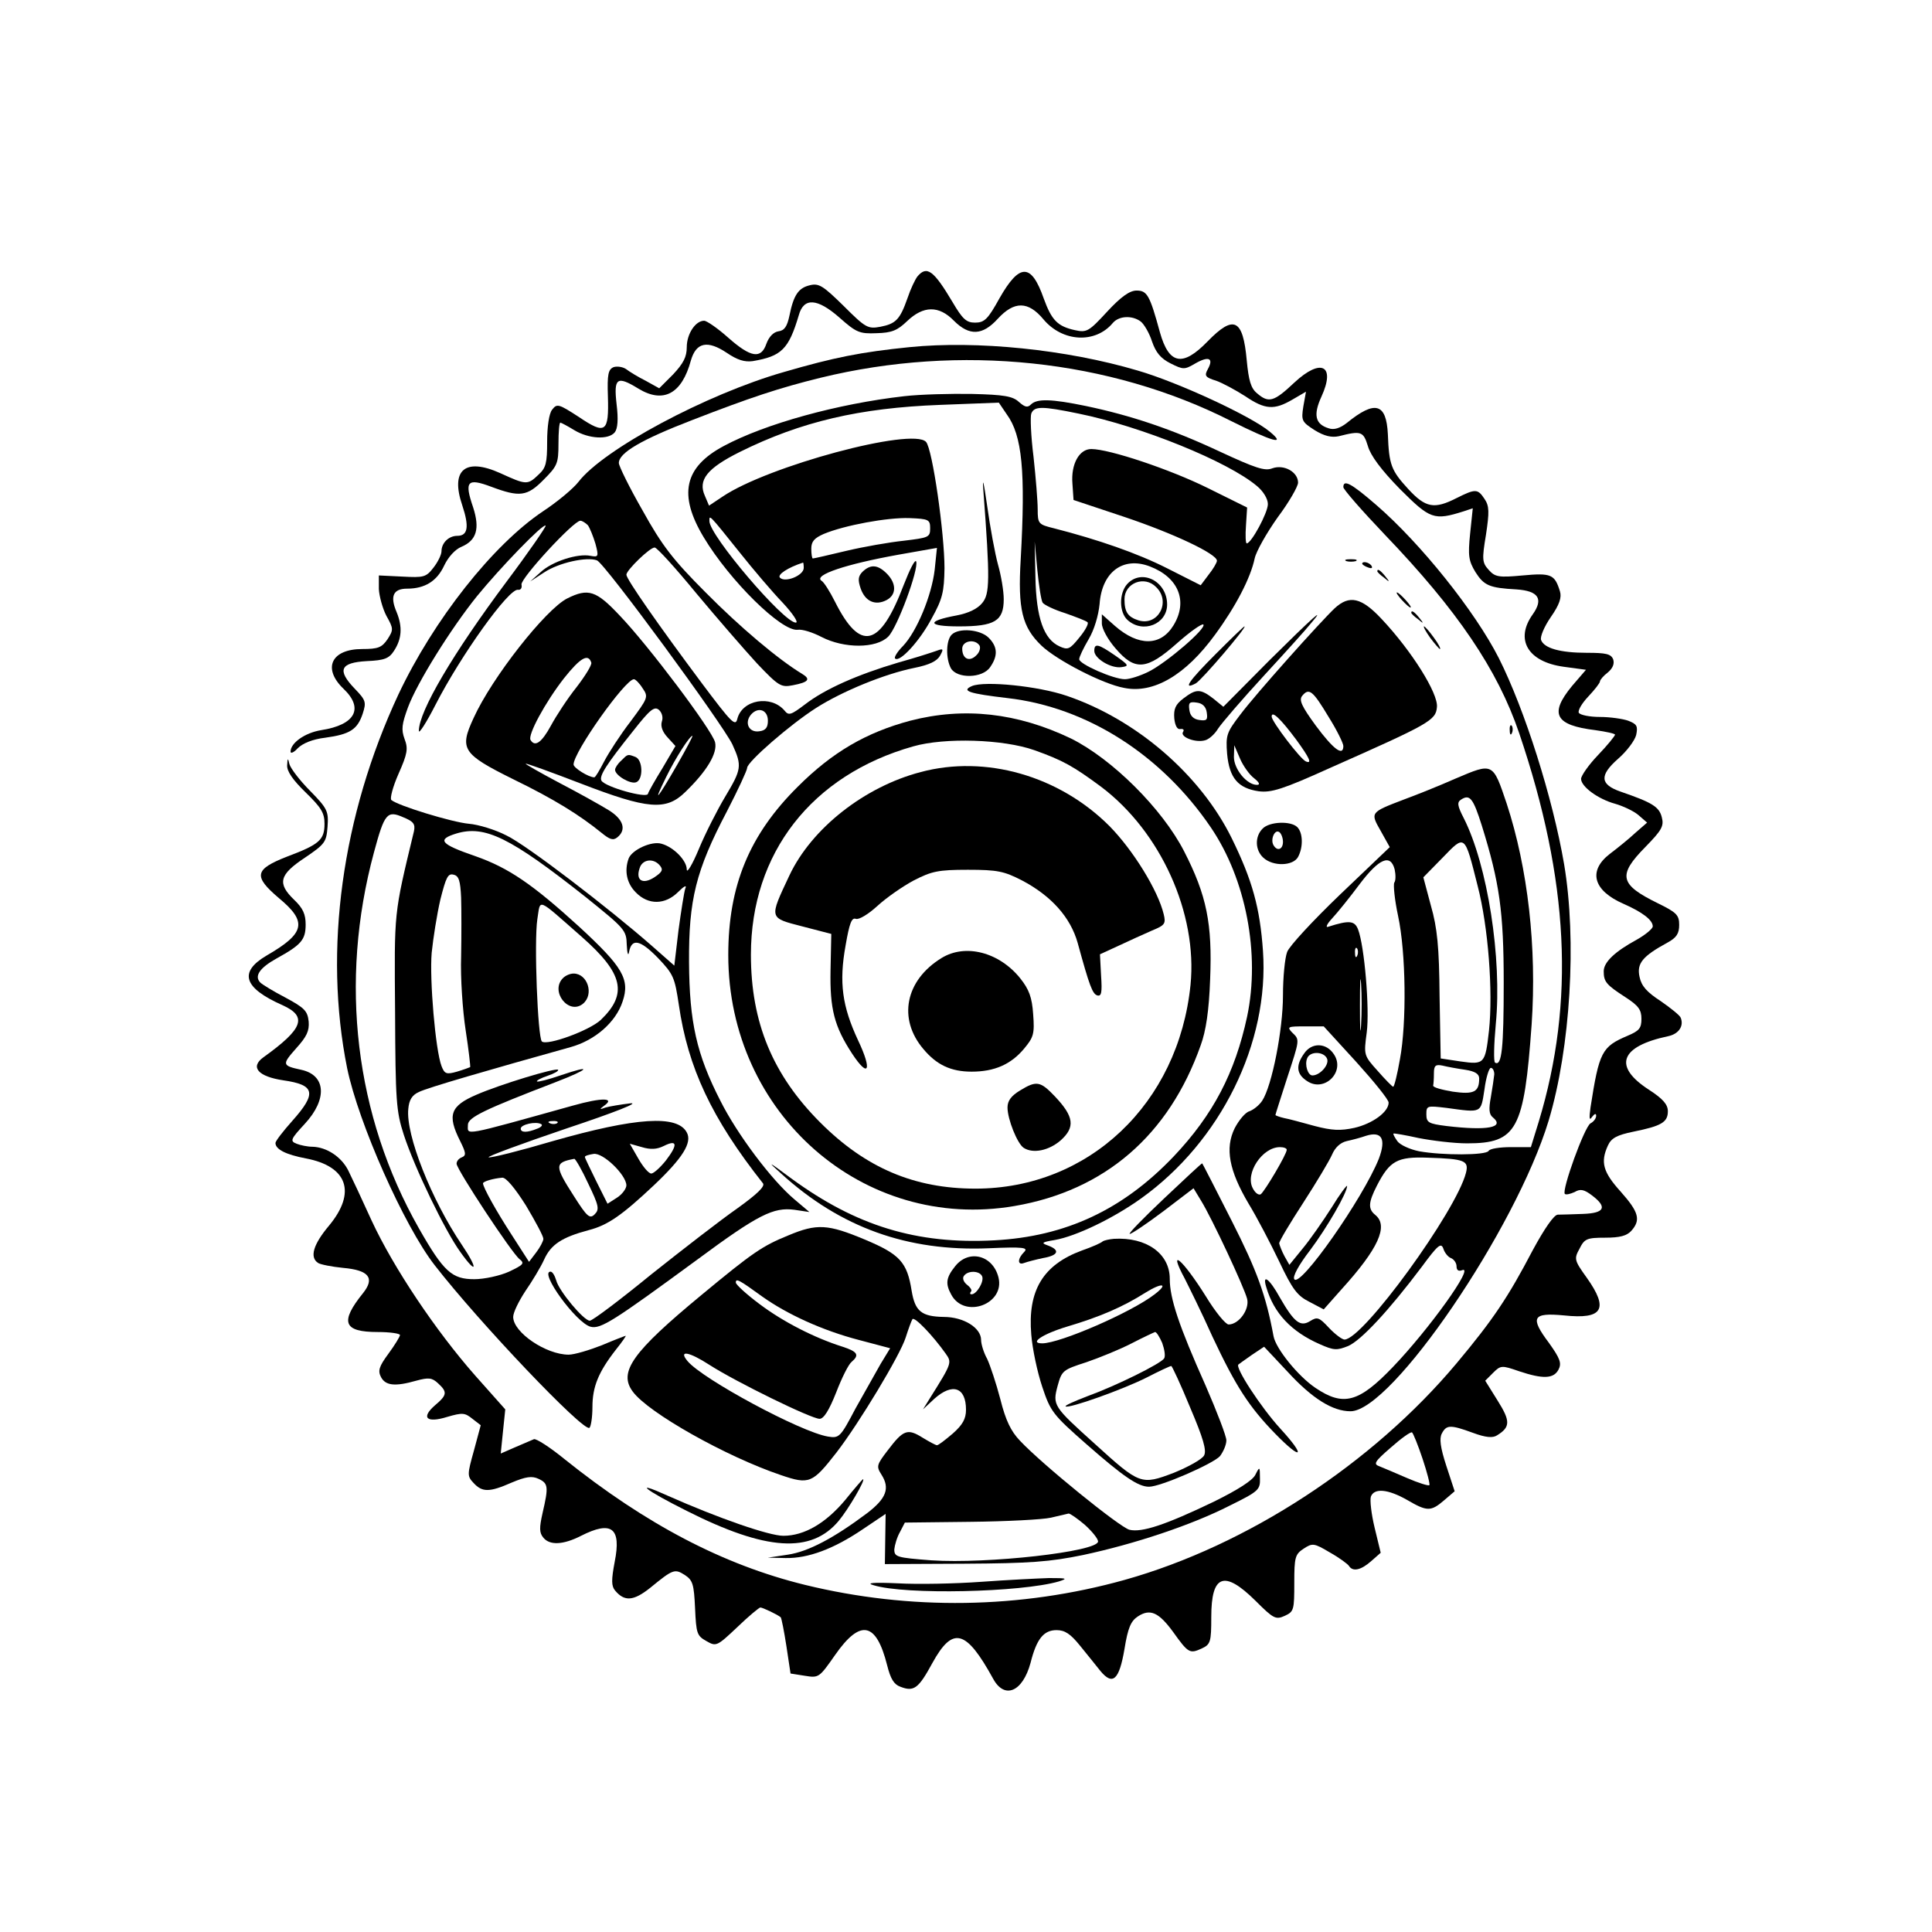 <?xml version="1.0" standalone="no"?>
<!DOCTYPE svg PUBLIC "-//W3C//DTD SVG 20010904//EN"
 "http://www.w3.org/TR/2001/REC-SVG-20010904/DTD/svg10.dtd">
<svg version="1.0" xmlns="http://www.w3.org/2000/svg"
 width="512pt" height="512pt" viewBox="0 0 512 512"
 preserveAspectRatio="xMidYMid meet">
<g transform="translate(0,512) scale(0.1,-0.1)"
fill="#000000" stroke="none">
<path d="M2431 4387 c-6 -8 -18 -33 -26 -57 -20 -57 -31 -68 -72 -76 -33 -6
-39 -3 -97 55 -55 54 -66 61 -90 55 -30 -7 -43 -26 -54 -81 -6 -28 -13 -39
-29 -41 -13 -2 -25 -14 -32 -33 -14 -41 -41 -37 -101 16 -28 25 -57 45 -64 45
-23 0 -46 -35 -46 -70 0 -26 -9 -43 -36 -72 l-37 -37 -36 20 c-20 10 -43 24
-52 31 -9 6 -24 8 -33 5 -14 -6 -17 -19 -15 -77 3 -96 -6 -103 -77 -55 -54 35
-58 36 -71 19 -8 -10 -13 -45 -13 -84 0 -57 -3 -70 -23 -88 -29 -28 -33 -27
-101 4 -93 42 -133 9 -101 -85 19 -57 15 -81 -13 -81 -23 0 -42 -19 -42 -41 0
-9 -10 -29 -21 -43 -20 -26 -26 -27 -83 -24 l-62 3 0 -36 c1 -19 10 -52 20
-71 19 -34 19 -37 3 -62 -15 -22 -25 -26 -67 -26 -82 0 -106 -51 -50 -105 55
-52 32 -96 -59 -110 -43 -7 -81 -34 -81 -57 0 -6 9 -2 19 9 13 13 39 24 73 28
66 9 85 22 99 63 10 31 9 36 -21 67 -47 49 -39 69 32 73 47 2 59 7 72 27 21
32 23 64 7 103 -18 42 -9 62 28 62 47 0 79 20 98 61 11 23 29 43 46 50 40 17
49 48 31 104 -24 70 -16 79 48 55 75 -28 95 -26 139 19 36 36 39 43 39 95 0
31 2 56 5 56 2 0 19 -9 37 -20 38 -23 90 -26 107 -6 8 10 10 34 5 75 -8 70 1
76 58 41 66 -40 115 -14 139 75 14 48 44 54 95 20 28 -19 47 -25 69 -22 76 13
95 31 122 122 13 47 49 45 108 -7 44 -39 53 -43 98 -41 40 1 55 7 81 32 43 41
84 42 124 1 41 -41 76 -39 116 5 44 48 81 47 121 -1 51 -61 138 -65 184 -10
16 19 51 21 74 4 9 -7 23 -31 30 -53 10 -29 23 -45 49 -58 34 -17 37 -17 66 0
35 20 49 14 33 -15 -10 -18 -7 -22 22 -31 17 -6 52 -25 77 -41 53 -36 77 -37
125 -9 l36 21 -7 -39 c-6 -38 -4 -41 30 -63 26 -16 45 -20 64 -16 59 15 65 13
77 -26 7 -25 35 -63 85 -114 80 -80 90 -84 169 -59 l24 8 -7 -67 c-6 -59 -4
-72 14 -102 23 -36 37 -42 109 -46 58 -4 72 -25 43 -66 -48 -67 -13 -126 82
-139 l59 -8 -37 -43 c-61 -74 -45 -104 62 -117 28 -4 52 -9 52 -12 0 -3 -20
-28 -45 -54 -25 -26 -45 -55 -45 -63 0 -21 46 -54 90 -66 21 -6 49 -19 62 -30
l23 -20 -31 -27 c-17 -16 -48 -41 -68 -56 -58 -45 -44 -97 36 -132 50 -22 78
-43 78 -60 0 -6 -19 -22 -42 -35 -59 -32 -88 -60 -88 -84 0 -28 7 -36 58 -69
34 -22 42 -33 42 -57 0 -25 -6 -32 -37 -45 -68 -29 -75 -42 -98 -190 -4 -29
-3 -36 4 -25 7 9 11 10 11 3 0 -7 -7 -16 -15 -20 -16 -9 -77 -178 -68 -187 3
-3 15 0 26 5 15 9 25 7 46 -9 41 -31 34 -47 -24 -49 -27 -1 -58 -2 -67 -2 -10
-1 -34 -35 -66 -94 -65 -124 -104 -183 -202 -300 -223 -266 -555 -483 -880
-574 -276 -77 -569 -81 -847 -13 -216 53 -421 160 -638 334 -38 31 -74 54 -80
52 -5 -2 -28 -12 -49 -21 l-39 -17 6 59 6 58 -80 90 c-104 118 -216 285 -274
410 -25 55 -53 115 -62 133 -18 36 -57 62 -95 63 -13 0 -32 4 -42 8 -18 7 -16
12 22 53 60 65 56 129 -10 143 -51 11 -51 14 -13 57 28 31 35 46 33 71 -3 28
-11 36 -61 63 -31 16 -62 35 -67 40 -17 17 -2 39 43 64 65 36 77 49 77 90 0
27 -7 43 -30 65 -46 44 -40 67 28 112 53 36 57 41 60 82 3 41 0 48 -46 95 -28
28 -52 60 -55 71 -4 17 -5 17 -6 -3 -1 -16 15 -39 49 -72 41 -40 50 -54 50
-83 0 -43 -14 -55 -99 -87 -87 -34 -90 -52 -22 -110 76 -63 70 -93 -32 -152
-75 -44 -62 -86 42 -132 66 -30 55 -62 -51 -138 -36 -26 -14 -51 53 -61 84
-12 89 -34 24 -107 -25 -28 -45 -54 -45 -59 0 -17 28 -31 81 -41 110 -21 134
-90 61 -178 -42 -50 -52 -84 -29 -99 6 -4 36 -10 66 -13 69 -6 85 -27 53 -67
-62 -77 -52 -103 39 -103 33 0 59 -4 59 -8 0 -4 -14 -27 -31 -50 -25 -34 -28
-45 -19 -62 12 -22 37 -25 93 -9 33 9 42 8 58 -7 25 -23 24 -31 -8 -58 -38
-33 -23 -48 32 -31 41 12 47 11 67 -5 l22 -17 -18 -67 c-18 -64 -18 -68 -1
-86 23 -25 42 -25 101 1 38 16 54 18 71 10 26 -12 27 -21 11 -90 -9 -40 -9
-53 2 -66 17 -21 53 -19 100 5 81 41 107 21 89 -69 -9 -48 -9 -64 1 -76 25
-30 49 -28 93 7 61 50 65 51 92 34 21 -14 24 -24 27 -88 3 -67 5 -73 30 -87
26 -15 28 -14 82 37 30 29 58 52 61 52 6 0 46 -19 54 -26 2 -2 9 -37 15 -76
l11 -73 38 -6 c37 -6 38 -5 80 55 67 96 109 88 138 -27 9 -36 18 -51 35 -57
36 -14 48 -5 85 63 54 98 89 89 161 -42 30 -55 78 -35 99 42 16 64 35 87 69
87 22 0 37 -10 62 -41 18 -22 42 -52 54 -67 33 -40 50 -24 64 58 9 56 17 74
35 86 33 22 56 11 94 -41 40 -56 44 -58 75 -44 24 11 26 17 26 84 0 112 34
125 117 43 48 -48 54 -51 78 -40 24 11 25 16 25 87 0 68 2 76 25 91 23 15 27
15 69 -10 25 -14 48 -31 51 -36 10 -16 32 -11 59 13 l25 22 -16 66 c-9 37 -13
74 -10 83 9 23 45 20 96 -9 53 -31 63 -31 98 -1 l28 24 -22 67 c-16 49 -19 73
-12 86 12 23 22 24 82 2 35 -13 53 -14 64 -7 36 22 36 38 2 92 l-33 53 21 21
c20 20 23 20 69 4 63 -21 91 -20 104 4 9 17 5 29 -25 71 -51 68 -44 81 40 73
103 -11 119 17 60 100 -33 46 -34 50 -19 77 13 26 19 29 68 29 39 0 57 5 69
18 26 29 20 50 -28 104 -47 52 -54 78 -34 122 9 20 24 28 68 37 74 15 91 25
91 54 0 18 -13 33 -50 57 -96 62 -77 115 51 142 28 6 42 27 33 49 -2 6 -27 26
-53 44 -37 24 -51 40 -56 64 -8 36 8 55 74 91 24 13 31 24 31 47 0 26 -7 33
-56 57 -102 50 -108 74 -33 150 43 44 49 55 43 78 -7 28 -25 39 -109 68 -55
19 -57 43 -7 87 23 20 44 48 48 63 5 24 2 29 -21 38 -14 5 -48 10 -75 10 -27
0 -52 5 -56 11 -3 6 8 25 25 43 17 18 31 36 31 40 0 4 9 15 21 24 13 11 18 23
14 35 -6 14 -19 17 -70 17 -70 0 -113 12 -121 34 -3 8 8 35 26 61 23 33 29 52
24 68 -14 45 -23 49 -99 42 -64 -6 -73 -4 -90 15 -17 19 -18 27 -7 93 9 60 9
76 -4 95 -18 27 -24 27 -74 2 -59 -30 -82 -26 -128 24 -45 49 -51 64 -54 145
-4 83 -34 91 -109 30 -18 -14 -34 -19 -48 -14 -36 11 -41 36 -19 84 38 83 -1
103 -72 37 -54 -51 -68 -55 -99 -28 -16 13 -22 34 -27 87 -10 110 -34 122
-104 50 -66 -68 -102 -61 -126 24 -27 99 -34 111 -62 111 -18 0 -41 -16 -78
-56 -48 -52 -54 -56 -85 -49 -46 10 -62 26 -83 84 -33 94 -64 94 -117 1 -31
-56 -40 -65 -65 -65 -23 0 -33 9 -60 55 -50 84 -68 97 -93 67z m1339 -3133
c12 -36 20 -67 18 -70 -3 -2 -29 6 -59 19 -30 13 -63 27 -73 31 -17 6 -14 12
30 50 27 24 52 42 56 40 3 -2 16 -34 28 -70z"/>
<path d="M2410 4200 c-128 -13 -199 -27 -333 -66 -206 -59 -478 -205 -544
-291 -14 -18 -56 -53 -94 -78 -133 -89 -290 -288 -383 -485 -150 -321 -199
-678 -136 -991 30 -145 151 -418 232 -522 118 -152 393 -441 410 -431 4 3 8
28 8 55 0 54 16 93 62 152 16 20 28 37 26 37 -1 0 -30 -11 -63 -25 -33 -13
-73 -25 -88 -25 -60 0 -147 59 -147 100 0 12 15 42 32 68 18 26 41 64 50 84
18 40 47 59 118 78 51 13 89 40 173 119 76 72 102 113 87 140 -25 47 -134 40
-355 -23 -88 -26 -164 -45 -170 -43 -5 2 87 36 205 76 132 44 197 70 170 67
-25 -3 -55 -8 -65 -11 -16 -6 -17 -5 -5 4 32 22 -4 23 -82 1 -298 -83 -278
-79 -278 -51 0 20 45 41 232 113 91 35 101 48 13 18 -32 -11 -60 -18 -62 -16
-2 2 10 9 28 15 18 6 30 13 28 16 -6 6 -154 -39 -216 -66 -70 -30 -78 -54 -44
-122 16 -32 17 -39 5 -44 -8 -3 -14 -10 -14 -17 0 -15 147 -238 167 -253 14
-11 10 -15 -28 -33 -24 -11 -66 -20 -92 -20 -59 0 -81 19 -147 135 -169 298
-212 652 -119 996 28 104 35 112 78 93 27 -11 32 -18 28 -37 -54 -224 -52
-209 -50 -479 1 -236 3 -263 23 -325 29 -89 110 -256 150 -311 44 -62 48 -46
4 19 -81 120 -149 292 -142 360 2 24 10 37 28 45 21 11 187 59 402 119 65 18
120 66 138 121 20 59 0 92 -115 198 -124 113 -187 156 -275 187 -93 32 -103
44 -51 60 76 23 143 -10 344 -169 103 -83 107 -87 108 -126 1 -23 4 -31 6 -19
7 37 29 33 76 -15 42 -44 45 -52 56 -125 24 -166 87 -301 223 -473 6 -8 -16
-29 -69 -67 -43 -30 -145 -109 -228 -175 -82 -67 -155 -122 -162 -122 -16 0
-82 79 -89 107 -4 13 -10 23 -15 23 -31 0 68 -136 106 -146 27 -7 62 16 283
178 162 120 202 139 257 132 l40 -6 -39 33 c-61 51 -153 174 -197 262 -63 123
-82 208 -83 367 -1 165 18 243 100 399 30 58 54 110 54 116 0 16 114 115 183
159 69 44 181 90 260 106 40 8 60 18 68 32 10 18 9 20 -7 14 -11 -4 -57 -19
-104 -32 -108 -32 -194 -70 -247 -111 -37 -28 -43 -30 -54 -16 -36 42 -112 29
-125 -22 -5 -21 -15 -11 -93 93 -115 154 -201 277 -201 289 0 12 63 73 75 72
6 0 55 -54 110 -121 55 -66 128 -150 161 -186 58 -61 64 -64 95 -58 42 8 48
16 25 30 -63 38 -165 124 -256 216 -87 87 -116 125 -167 217 -35 61 -63 118
-63 126 0 27 60 62 195 114 152 59 230 85 340 112 369 90 765 49 1088 -115
110 -55 147 -65 102 -28 -49 41 -243 131 -350 162 -189 56 -426 80 -605 62z
m-852 -472 c5 -7 14 -29 20 -49 9 -34 8 -36 -13 -32 -34 7 -102 -15 -132 -43
l-28 -25 37 24 c39 26 113 42 140 32 21 -8 334 -435 359 -488 26 -57 24 -66
-19 -138 -21 -35 -53 -98 -70 -139 -17 -41 -32 -66 -32 -54 0 23 -34 59 -67
68 -26 8 -78 -16 -87 -39 -12 -33 -5 -66 19 -90 33 -34 78 -33 112 1 16 16 24
20 19 9 -3 -9 -11 -59 -18 -111 l-11 -93 -59 52 c-114 100 -333 268 -386 293
-29 15 -74 29 -100 31 -44 4 -188 48 -205 63 -4 4 4 35 19 69 24 54 26 67 16
93 -9 25 -7 39 9 83 24 65 113 208 183 295 62 76 176 194 182 187 2 -2 -44
-69 -104 -149 -141 -189 -232 -343 -232 -395 0 -9 20 22 44 69 67 131 195 310
219 305 7 -1 11 5 9 14 -2 17 138 169 156 169 5 0 14 -6 20 -12z m477 -518 c0
-18 -6 -26 -23 -28 -27 -4 -40 22 -22 44 19 22 45 13 45 -16z m-286 -384 c9
-11 6 -17 -15 -31 -31 -20 -50 -8 -39 24 7 24 37 28 54 7z m-527 -85 c1 -31 1
-101 0 -156 -2 -55 4 -143 12 -195 8 -52 13 -96 12 -98 -2 -1 -18 -7 -35 -12
-28 -8 -33 -6 -41 15 -16 42 -32 229 -26 300 4 39 14 102 23 141 15 59 20 70
35 66 14 -3 18 -16 20 -61z m320 -104 c110 -97 122 -151 50 -220 -30 -28 -142
-69 -156 -57 -11 11 -21 264 -12 324 9 55 -4 60 118 -47z m-118 -508 c-27 -11
-44 -11 -44 0 0 11 40 20 54 12 5 -2 1 -8 -10 -12z m53 15 c-3 -3 -12 -4 -19
-1 -8 3 -5 6 6 6 11 1 17 -2 13 -5z m288 -99 c-15 -19 -33 -35 -39 -35 -7 0
-22 18 -34 39 l-23 40 32 -9 c23 -7 40 -6 58 3 36 18 38 4 6 -38z m-105 -66
c0 -9 -11 -24 -25 -33 l-25 -16 -30 60 c-16 33 -30 61 -30 64 0 3 10 6 23 8
25 4 86 -55 87 -83z m-101 4 c28 -58 30 -68 17 -81 -13 -13 -20 -7 -55 48 -52
81 -52 89 1 99 3 0 20 -29 37 -66z m-165 -58 c25 -42 46 -81 46 -88 0 -6 -9
-23 -19 -36 l-19 -25 -45 70 c-43 66 -77 128 -77 138 0 5 27 13 51 15 10 1 34
-28 63 -74z"/>
<path d="M1503 3534 c-57 -29 -199 -209 -248 -317 -38 -82 -30 -95 105 -162
109 -53 176 -95 234 -142 22 -18 31 -21 42 -12 25 20 16 48 -23 72 -21 13 -80
46 -130 72 -51 27 -91 50 -90 51 1 2 67 -22 145 -52 179 -69 227 -73 278 -23
57 55 86 103 79 132 -8 32 -177 257 -253 336 -62 66 -83 73 -139 45z m64 -170
c2 -6 -16 -35 -39 -65 -24 -30 -54 -76 -68 -102 -24 -44 -42 -58 -54 -38 -8
13 39 100 89 164 43 54 64 66 72 41z m136 -68 c16 -23 14 -26 -32 -88 -27 -35
-58 -83 -70 -106 -12 -23 -23 -42 -26 -42 -15 0 -55 25 -55 34 0 33 137 226
160 226 4 0 15 -11 23 -24z m51 -88 c-4 -13 2 -28 15 -42 l21 -23 -34 -58
c-19 -31 -37 -62 -39 -69 -4 -12 -112 18 -123 35 -7 12 12 42 84 132 44 56 56
66 68 56 8 -7 12 -20 8 -31z m41 -114 c-53 -92 -67 -109 -30 -34 26 53 63 110
70 110 2 0 -16 -34 -40 -76z"/>
<path d="M1646 3104 c-9 -8 -16 -19 -16 -24 0 -15 41 -39 56 -33 19 7 18 59
-2 67 -21 8 -20 8 -38 -10z"/>
<path d="M1492 2528 c-35 -35 15 -99 53 -68 30 25 12 80 -25 80 -9 0 -21 -5
-28 -12z"/>
<path d="M2396 4070 c-176 -20 -368 -73 -478 -132 -105 -56 -121 -129 -53
-242 69 -115 206 -250 249 -245 12 2 40 -7 63 -19 60 -31 145 -31 177 1 24 24
81 178 74 199 -3 7 -17 -21 -33 -62 -63 -166 -115 -178 -182 -45 -14 28 -30
53 -36 56 -22 15 65 44 204 69 l102 18 -6 -58 c-8 -68 -47 -163 -84 -202 -15
-15 -24 -30 -21 -33 12 -12 66 47 97 106 29 52 33 71 34 133 0 93 -32 317 -49
335 -36 39 -419 -64 -539 -145 l-36 -24 -11 26 c-19 42 6 73 92 116 163 81
319 117 531 125 l156 6 21 -31 c41 -56 50 -151 37 -384 -8 -133 4 -180 55
-229 41 -39 163 -102 219 -112 78 -16 163 34 241 141 55 75 94 150 105 202 4
19 32 68 61 109 30 40 54 82 54 92 0 28 -37 49 -68 38 -20 -8 -44 0 -141 45
-126 59 -234 95 -353 120 -92 19 -130 20 -146 4 -9 -9 -16 -7 -32 7 -16 15
-40 19 -123 21 -56 1 -138 -1 -181 -6z m462 -46 c167 -34 396 -127 473 -192
17 -14 29 -34 29 -48 0 -23 -44 -104 -56 -104 -3 0 -4 21 -2 48 l3 47 -105 52
c-99 49 -260 103 -308 103 -32 0 -54 -40 -50 -91 l3 -44 135 -45 c131 -44 245
-98 245 -116 0 -5 -10 -22 -22 -37 l-21 -28 -89 45 c-79 40 -183 76 -300 106
-41 10 -43 12 -43 50 0 22 -5 84 -11 139 -7 55 -9 107 -6 115 8 20 28 20 125
0z m-897 -369 c35 -44 86 -104 113 -132 27 -29 43 -53 35 -53 -32 0 -229 231
-229 269 0 17 -3 21 81 -84z m504 65 c0 -24 -4 -25 -70 -33 -38 -4 -107 -16
-153 -27 -46 -11 -85 -20 -88 -20 -2 0 -4 11 -4 26 0 19 8 28 33 39 55 23 169
44 227 42 51 -2 55 -4 55 -27z m298 -197 c4 -6 31 -19 60 -28 28 -10 55 -20
59 -24 4 -3 -6 -22 -22 -41 -25 -31 -30 -33 -52 -23 -42 19 -62 76 -64 183
l-2 95 7 -75 c4 -41 10 -80 14 -87z m-633 92 c0 -20 -49 -40 -63 -26 -8 8 21
27 61 40 1 1 2 -6 2 -14z m917 4 c76 -29 102 -92 63 -156 -34 -56 -93 -56
-155 -2 l-35 31 0 -24 c0 -14 16 -43 36 -66 52 -61 83 -58 164 14 34 30 65 52
69 49 9 -10 -97 -101 -145 -125 -22 -11 -50 -20 -63 -20 -30 0 -121 40 -121
53 0 6 11 29 25 53 15 25 26 63 29 93 6 85 62 127 133 100z"/>
<path d="M2987 3572 c-22 -25 -21 -75 1 -95 41 -37 105 -11 105 41 0 62 -68
96 -106 54z m77 -8 c40 -39 5 -104 -47 -88 -28 9 -37 22 -37 56 0 43 53 64 84
32z"/>
<path d="M2900 3395 c0 -20 44 -47 72 -43 21 3 20 5 -17 31 -45 31 -55 33 -55
12z"/>
<path d="M2606 3820 c18 -238 17 -274 -3 -298 -12 -15 -36 -27 -68 -33 -81
-15 -78 -29 6 -29 95 0 119 14 119 72 0 22 -7 63 -15 91 -8 29 -21 99 -29 157
-9 63 -13 79 -10 40z"/>
<path d="M3560 3829 c0 -6 49 -62 109 -125 193 -201 300 -359 357 -527 132
-389 148 -712 52 -1029 l-21 -68 -53 0 c-29 0 -56 -4 -59 -10 -7 -12 -123 -12
-184 -1 -25 5 -51 17 -58 27 -7 10 -12 19 -10 20 1 1 31 -4 67 -12 36 -7 93
-14 128 -14 132 0 151 36 171 315 14 204 -10 414 -66 585 -37 110 -36 109
-135 67 -45 -20 -108 -45 -138 -56 -89 -34 -89 -34 -61 -83 l24 -43 -131 -125
c-72 -69 -136 -138 -141 -153 -6 -16 -11 -67 -11 -115 0 -91 -29 -239 -55
-279 -8 -12 -23 -24 -34 -28 -11 -3 -28 -24 -39 -45 -26 -53 -15 -112 37 -200
22 -36 58 -105 81 -153 35 -74 48 -91 80 -107 l38 -20 47 53 c98 108 125 168
90 197 -20 16 -19 33 4 78 34 66 54 77 135 74 98 -3 109 -8 101 -40 -26 -102
-273 -442 -322 -442 -6 0 -25 14 -41 31 -26 28 -31 30 -50 18 -26 -16 -42 -4
-80 62 -28 51 -48 65 -36 27 20 -68 66 -117 141 -150 38 -17 46 -17 76 -5 34
15 107 93 195 210 42 57 51 65 57 48 3 -10 12 -22 20 -25 8 -3 15 -13 15 -22
0 -10 5 -14 15 -10 34 13 -88 -157 -184 -257 -90 -94 -131 -105 -205 -55 -46
31 -105 104 -111 137 -20 108 -44 174 -111 306 -42 83 -77 151 -78 152 -1 1
-46 -41 -101 -93 -55 -52 -96 -94 -91 -94 5 0 45 27 89 60 l80 61 20 -33 c29
-47 114 -229 122 -260 7 -28 -22 -68 -49 -68 -8 0 -35 33 -60 74 -62 99 -103
134 -56 47 10 -20 44 -88 73 -153 62 -132 97 -186 166 -257 72 -74 83 -62 14
13 -52 57 -121 163 -111 170 1 1 18 13 35 25 l33 22 62 -66 c66 -72 120 -105
167 -105 109 0 438 483 525 770 58 193 75 479 41 680 -30 175 -104 409 -173
546 -63 124 -207 304 -325 406 -67 58 -87 68 -87 47z m367 -897 c47 -151 58
-228 58 -417 0 -172 -5 -222 -23 -211 -4 2 -3 48 2 102 17 174 -22 422 -85
546 -17 33 -18 42 -7 49 23 15 32 4 55 -69z m-11 -160 c28 -108 41 -279 30
-383 -10 -88 -12 -91 -75 -82 l-53 8 -3 165 c-1 130 -6 181 -23 240 l-20 75
51 52 c60 62 58 64 93 -75z m-220 44 c3 -14 3 -30 -1 -35 -3 -6 1 -46 10 -88
21 -97 23 -284 5 -380 -7 -40 -15 -73 -18 -73 -2 0 -21 19 -41 42 -37 41 -37
42 -29 102 8 62 -6 229 -23 273 -9 23 -23 25 -79 7 -8 -3 -4 7 11 23 14 15 47
56 73 91 51 67 81 80 92 38z m-99 -228 c-3 -8 -6 -5 -6 6 -1 11 2 17 5 13 3
-3 4 -12 1 -19z m10 -185 c-2 -32 -3 -8 -3 52 0 61 1 87 3 58 2 -29 2 -78 0
-110z m-13 -97 c47 -52 86 -100 86 -108 0 -25 -43 -56 -91 -67 -37 -8 -59 -7
-105 5 -33 9 -69 19 -81 21 -13 3 -23 7 -23 8 0 2 14 45 30 95 35 107 35 104
14 124 -14 15 -11 16 34 16 l50 0 86 -94z m289 -21 c26 -4 37 -11 37 -23 0
-36 -14 -43 -70 -35 -29 5 -52 11 -52 16 1 4 2 18 2 32 0 21 4 25 23 21 12 -3
39 -8 60 -11z m77 -12 c-1 -10 -5 -37 -9 -60 -6 -32 -5 -46 5 -54 33 -27 -14
-36 -123 -23 -47 6 -53 9 -53 31 0 23 2 23 53 17 95 -13 91 -15 101 49 4 31
12 57 17 57 5 0 9 -8 9 -17z m-306 -224 c-42 -105 -209 -343 -224 -319 -5 7
12 38 42 77 45 60 98 152 98 170 0 4 -19 -21 -41 -57 -23 -36 -57 -85 -77
-109 l-35 -43 -13 23 c-7 13 -13 29 -14 34 0 6 29 54 64 108 35 54 69 111 76
127 8 19 22 32 39 36 14 3 37 9 51 14 42 13 54 -8 34 -61z m-244 24 c0 -12
-59 -111 -69 -118 -6 -3 -15 4 -21 16 -21 39 25 109 72 109 10 0 18 -3 18 -7z"/>
<path d="M3456 2328 c-23 -32 -20 -55 8 -73 46 -31 102 25 71 71 -20 31 -59
32 -79 2z m61 -14 c6 -16 -19 -44 -39 -44 -12 0 -21 28 -14 45 7 20 45 19 53
-1z"/>
<path d="M3568 3633 c6 -2 18 -2 25 0 6 3 1 5 -13 5 -14 0 -19 -2 -12 -5z"/>
<path d="M3610 3626 c0 -2 7 -7 16 -10 8 -3 12 -2 9 4 -6 10 -25 14 -25 6z"/>
<path d="M2286 3605 c-12 -12 -13 -22 -5 -45 12 -34 39 -46 69 -30 26 14 26
44 0 70 -24 24 -43 25 -64 5z"/>
<path d="M3650 3606 c0 -2 8 -10 18 -17 15 -13 16 -12 3 4 -13 16 -21 21 -21
13z"/>
<path d="M3715 3530 c10 -11 20 -20 23 -20 3 0 -3 9 -13 20 -10 11 -20 20 -23
20 -3 0 3 -9 13 -20z"/>
<path d="M3537 3508 c-39 -37 -210 -228 -251 -283 -35 -46 -38 -53 -34 -103 6
-64 29 -91 84 -99 33 -4 63 5 189 62 264 117 280 126 283 161 4 36 -67 149
-146 233 -54 58 -86 65 -125 29z m-16 -288 c22 -35 39 -70 39 -77 0 -29 -27
-8 -73 54 -38 52 -45 68 -36 79 18 22 28 14 70 -56z m-86 -60 c35 -48 43 -65
26 -58 -14 5 -91 106 -91 119 0 17 24 -6 65 -61z m-112 -102 c15 -12 17 -18 8
-18 -27 0 -61 42 -61 74 l1 31 15 -35 c8 -19 25 -43 37 -52z"/>
<path d="M3740 3496 c0 -2 8 -10 18 -17 15 -13 16 -12 3 4 -13 16 -21 21 -21
13z"/>
<path d="M3363 3369 l-121 -122 -27 22 c-34 26 -45 26 -79 0 -21 -16 -26 -28
-24 -53 2 -19 8 -30 16 -28 8 1 11 -2 7 -8 -8 -13 33 -29 58 -22 10 2 26 16
35 31 9 14 64 78 122 141 58 63 114 125 124 138 42 49 5 16 -111 -99z m-165
-137 c3 -20 0 -23 -20 -20 -15 2 -24 11 -26 26 -3 20 0 23 20 20 15 -2 24 -11
26 -26z"/>
<path d="M3222 3387 c-72 -72 -89 -97 -53 -78 16 9 137 151 129 151 -2 0 -36
-33 -76 -73z"/>
<path d="M3790 3430 c12 -16 24 -30 26 -30 3 0 -4 14 -16 30 -12 17 -24 30
-26 30 -3 0 4 -13 16 -30z"/>
<path d="M2522 3438 c-15 -15 -16 -63 -2 -89 16 -28 84 -27 104 3 21 30 20 54
-4 78 -22 22 -79 27 -98 8z m74 -29 c3 -6 0 -18 -9 -26 -18 -18 -37 -9 -37 18
0 21 34 27 46 8z"/>
<path d="M2576 3302 c-30 -13 -8 -20 94 -32 210 -24 408 -150 539 -343 93
-137 131 -335 96 -501 -32 -149 -90 -260 -194 -370 -135 -142 -287 -213 -476
-223 -205 -11 -366 38 -538 164 -62 46 -66 48 -27 13 157 -143 335 -207 550
-198 92 4 106 2 94 -10 -18 -18 -18 -36 0 -29 8 3 31 9 50 13 41 7 46 21 14
33 -20 7 -18 9 18 15 56 10 154 57 228 110 211 151 340 412 323 656 -8 114
-28 187 -83 299 -83 168 -252 314 -437 377 -76 26 -217 40 -251 26z"/>
<path d="M2412 3210 c-116 -31 -206 -83 -298 -175 -128 -127 -184 -262 -184
-446 0 -420 358 -734 759 -665 239 41 409 188 493 426 14 38 22 92 25 175 6
147 -9 222 -69 339 -58 113 -191 245 -300 299 -142 68 -283 84 -426 47z m329
-78 c76 -27 104 -43 177 -97 158 -119 256 -336 237 -525 -32 -315 -270 -540
-570 -540 -162 0 -291 55 -411 175 -126 126 -184 265 -184 445 0 269 161 476
430 552 84 24 239 19 321 -10z"/>
<path d="M2440 3074 c-149 -39 -289 -149 -348 -274 -54 -115 -55 -112 34 -135
l77 -20 -2 -96 c-2 -103 10 -149 57 -221 44 -67 54 -45 16 35 -42 90 -51 153
-33 252 10 58 16 74 27 70 8 -3 33 12 57 34 24 22 67 52 97 68 47 24 64 28
143 28 79 0 96 -4 143 -28 78 -41 129 -98 148 -166 31 -113 39 -135 52 -139
11 -3 13 8 10 52 l-3 57 50 23 c28 13 67 31 88 40 34 14 37 18 31 43 -15 63
-81 170 -144 234 -133 133 -328 189 -500 143z"/>
<path d="M2495 2581 c-96 -59 -116 -161 -48 -241 35 -42 73 -60 128 -60 60 0
104 19 139 61 25 30 28 39 24 91 -3 45 -11 66 -34 95 -56 70 -146 93 -209 54z"/>
<path d="M2703 2230 c-23 -14 -33 -27 -33 -45 0 -31 26 -96 43 -107 25 -16 67
-7 98 20 39 35 35 63 -15 116 -39 41 -49 43 -93 16z"/>
<path d="M4001 3184 c0 -11 3 -14 6 -6 3 7 2 16 -1 19 -3 4 -6 -2 -5 -13z"/>
<path d="M3346 2924 c-21 -21 -20 -57 2 -77 26 -24 79 -22 92 2 14 26 13 64
-2 79 -17 17 -74 15 -92 -4z m54 -35 c0 -20 -15 -26 -25 -9 -9 15 3 43 15 35
5 -3 10 -15 10 -26z"/>
<path d="M2089 1846 c-69 -28 -95 -46 -229 -157 -184 -152 -222 -205 -183
-257 41 -56 247 -172 392 -221 76 -26 84 -22 148 60 60 78 168 257 183 304 7
22 15 44 18 49 5 8 54 -43 88 -91 17 -24 17 -25 -42 -119 l-18 -29 30 28 c48
43 84 31 84 -29 0 -24 -9 -40 -35 -63 -20 -17 -38 -31 -42 -31 -3 0 -20 9 -38
20 -40 25 -51 21 -92 -33 -30 -39 -31 -43 -17 -65 23 -36 13 -63 -38 -102 -88
-66 -156 -102 -210 -110 l-53 -8 47 -1 c60 -1 127 24 204 76 l61 41 -1 -66 -1
-67 210 1 c176 1 227 5 315 23 136 29 287 79 389 131 77 38 81 42 80 73 0 31
-1 31 -12 9 -7 -15 -46 -40 -111 -72 -127 -61 -190 -82 -223 -74 -26 7 -231
173 -290 236 -24 25 -38 54 -52 110 -11 42 -27 90 -35 107 -9 16 -16 39 -16
50 0 32 -46 61 -99 61 -59 1 -76 15 -85 69 -12 76 -31 97 -124 136 -98 41
-127 43 -203 11z m-69 -162 c66 -47 160 -90 256 -115 l83 -22 -25 -41 c-13
-23 -43 -76 -67 -119 -40 -76 -43 -79 -73 -74 -72 12 -332 152 -372 200 -25
30 4 25 58 -10 70 -45 270 -143 292 -143 11 0 25 22 44 70 15 39 33 75 41 81
21 18 16 27 -24 40 -76 24 -159 67 -220 113 -35 26 -63 52 -63 57 0 12 8 8 70
-37z m855 -605 c19 -17 35 -37 35 -44 0 -27 -293 -60 -442 -50 -92 7 -98 9
-98 29 1 11 7 32 15 46 l13 25 174 2 c95 1 191 6 213 11 22 5 43 10 47 11 4 0
23 -13 43 -30z"/>
<path d="M2922 1830 c-4 -4 -29 -15 -55 -24 -103 -38 -144 -106 -134 -223 3
-38 16 -99 29 -138 22 -66 28 -74 118 -153 97 -85 136 -112 165 -112 31 0 170
61 188 81 9 12 17 30 17 42 0 11 -25 76 -55 145 -71 159 -95 231 -95 283 0 67
-62 111 -148 106 -12 -1 -26 -4 -30 -7z m138 -140 c-62 -48 -251 -130 -298
-130 -36 0 1 25 68 45 84 25 145 51 205 89 45 28 63 25 25 -4z m20 -129 c6
-17 9 -35 5 -41 -9 -14 -126 -72 -203 -100 -34 -13 -61 -25 -58 -27 7 -7 153
45 216 77 33 17 61 30 64 30 2 0 25 -49 50 -110 35 -82 44 -114 37 -127 -5
-10 -41 -30 -80 -46 -87 -33 -90 -32 -210 77 -110 99 -112 102 -98 154 11 40
14 42 76 62 35 12 89 34 120 50 31 16 59 29 62 30 4 0 12 -13 19 -29z"/>
<path d="M2531 1764 c-24 -30 -26 -46 -10 -75 35 -65 143 -25 125 46 -15 59
-79 75 -115 29z m72 -27 c5 -14 -15 -47 -28 -47 -5 0 -5 3 -2 7 4 3 -1 11 -10
18 -9 7 -13 17 -9 23 10 16 43 15 49 -1z"/>
<path d="M2240 1145 c-51 -61 -108 -95 -164 -95 -38 0 -173 47 -306 106 -95
43 -62 16 50 -40 210 -106 330 -114 403 -26 25 30 72 110 64 110 -1 0 -23 -25
-47 -55z"/>
<path d="M2600 928 c-69 -5 -168 -7 -220 -4 -67 3 -86 1 -65 -5 84 -26 391
-19 491 10 25 8 21 9 -26 9 -30 -1 -111 -5 -180 -10z"/>
</g>
</svg>